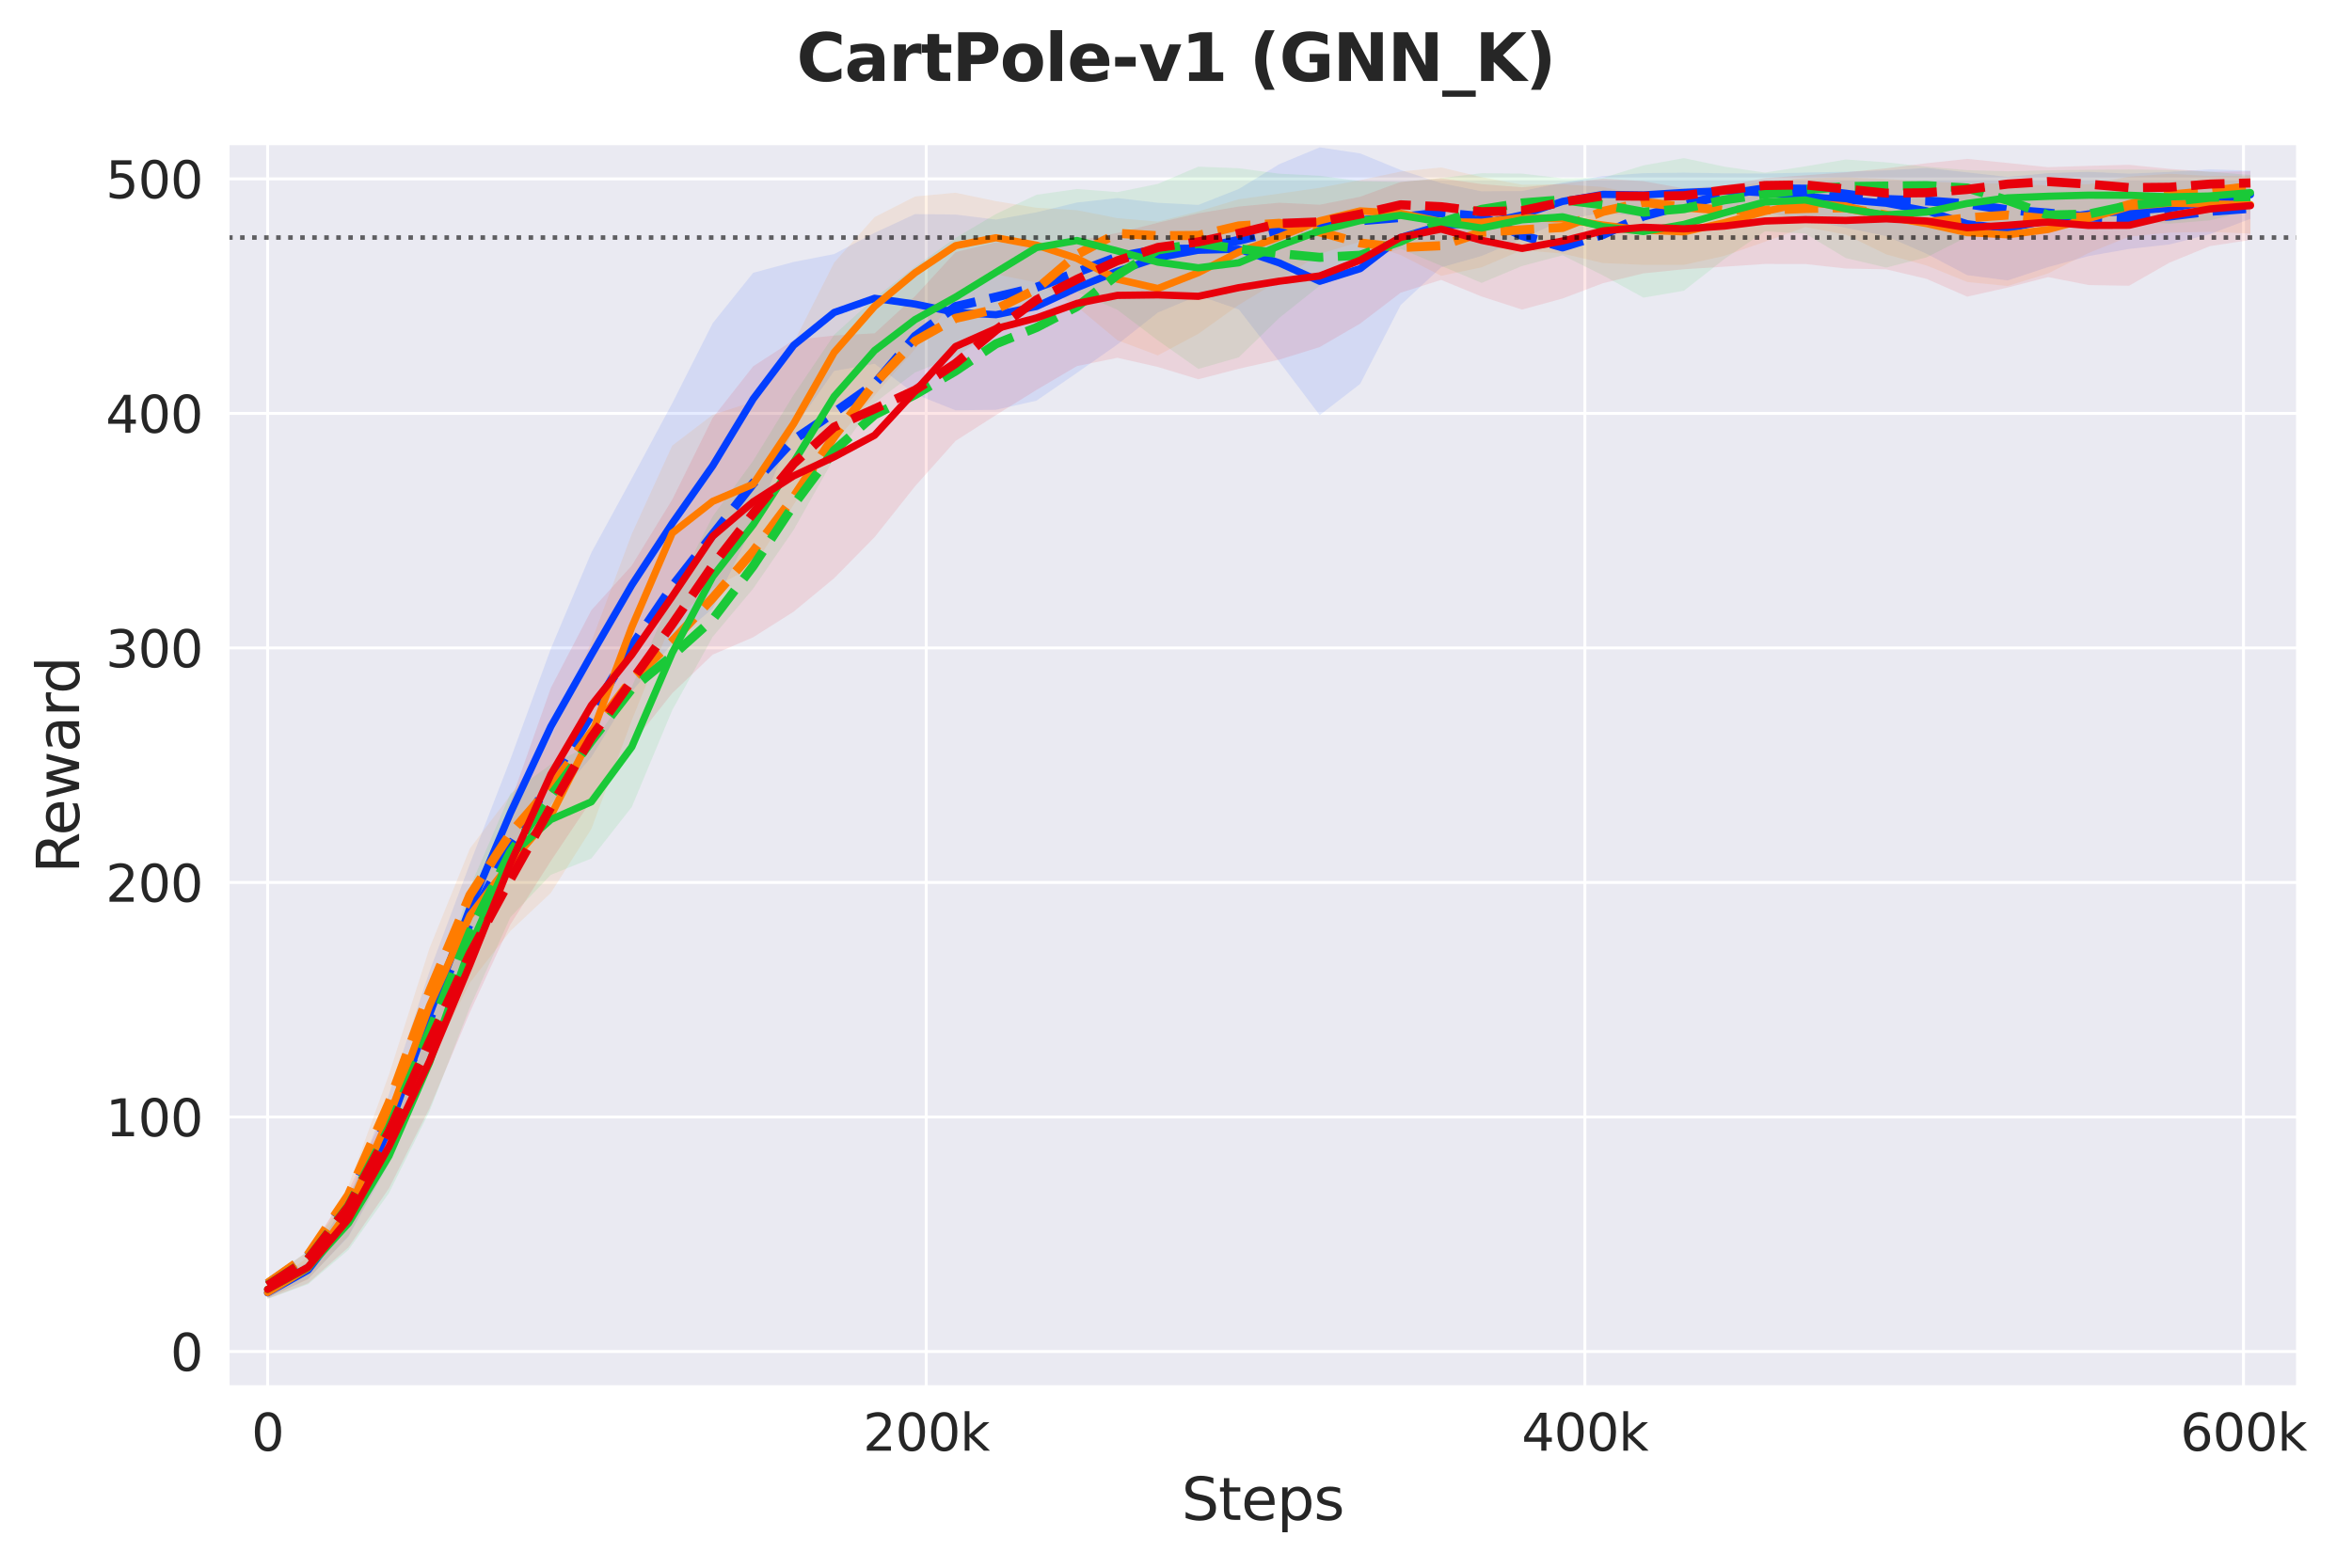<?xml version="1.0" encoding="utf-8" standalone="no"?>
<!DOCTYPE svg PUBLIC "-//W3C//DTD SVG 1.1//EN"
  "http://www.w3.org/Graphics/SVG/1.1/DTD/svg11.dtd">
<svg xmlns:xlink="http://www.w3.org/1999/xlink" width="648pt" height="432pt" viewBox="0 0 648 432" xmlns="http://www.w3.org/2000/svg" version="1.1">
 <defs>
  <style type="text/css">*{stroke-linejoin: round; stroke-linecap: butt}</style>
 </defs>
 <g id="figure_1">
  <g id="patch_1">
   <path d="M 0 432 
L 648 432 
L 648 0 
L 0 0 
z
" style="fill: #ffffff"/>
  </g>
  <g id="axes_1">
   <g id="patch_2">
    <path d="M 62.84 382.12 
L 632.981 382.12 
L 632.981 39.6 
L 62.84 39.6 
z
" style="fill: #eaeaf2"/>
   </g>
   <g id="matplotlib.axis_1">
    <g id="xtick_1">
     <g id="line2d_1">
      <path d="M 73.727 382.12 
L 73.727 39.6 
" clip-path="url(#pa094917f12)" style="fill: none; stroke: #ffffff; stroke-width: 0.8; stroke-linecap: round"/>
     </g>
     <g id="text_1">
      <!-- 0 -->
      <g style="fill: #262626" transform="translate(69.274 399.758) scale(0.14 -0.14)">
       <defs>
        <path id="DejaVuSans-30" d="M 2034 4250 
Q 1547 4250 1301 3770 
Q 1056 3291 1056 2328 
Q 1056 1369 1301 889 
Q 1547 409 2034 409 
Q 2525 409 2770 889 
Q 3016 1369 3016 2328 
Q 3016 3291 2770 3770 
Q 2525 4250 2034 4250 
z
M 2034 4750 
Q 2819 4750 3233 4129 
Q 3647 3509 3647 2328 
Q 3647 1150 3233 529 
Q 2819 -91 2034 -91 
Q 1250 -91 836 529 
Q 422 1150 422 2328 
Q 422 3509 836 4129 
Q 1250 4750 2034 4750 
z
" transform="scale(0.016)"/>
       </defs>
       <use xlink:href="#DejaVuSans-30"/>
      </g>
     </g>
    </g>
    <g id="xtick_2">
     <g id="line2d_2">
      <path d="M 255.186 382.12 
L 255.186 39.6 
" clip-path="url(#pa094917f12)" style="fill: none; stroke: #ffffff; stroke-width: 0.8; stroke-linecap: round"/>
     </g>
     <g id="text_2">
      <!-- 200k -->
      <g style="fill: #262626" transform="translate(237.771 399.758) scale(0.14 -0.14)">
       <defs>
        <path id="DejaVuSans-32" d="M 1228 531 
L 3431 531 
L 3431 0 
L 469 0 
L 469 531 
Q 828 903 1448 1529 
Q 2069 2156 2228 2338 
Q 2531 2678 2651 2914 
Q 2772 3150 2772 3378 
Q 2772 3750 2511 3984 
Q 2250 4219 1831 4219 
Q 1534 4219 1204 4116 
Q 875 4013 500 3803 
L 500 4441 
Q 881 4594 1212 4672 
Q 1544 4750 1819 4750 
Q 2544 4750 2975 4387 
Q 3406 4025 3406 3419 
Q 3406 3131 3298 2873 
Q 3191 2616 2906 2266 
Q 2828 2175 2409 1742 
Q 1991 1309 1228 531 
z
" transform="scale(0.016)"/>
        <path id="DejaVuSans-6b" d="M 581 4863 
L 1159 4863 
L 1159 1991 
L 2875 3500 
L 3609 3500 
L 1753 1863 
L 3688 0 
L 2938 0 
L 1159 1709 
L 1159 0 
L 581 0 
L 581 4863 
z
" transform="scale(0.016)"/>
       </defs>
       <use xlink:href="#DejaVuSans-32"/>
       <use xlink:href="#DejaVuSans-30" transform="translate(63.623 0)"/>
       <use xlink:href="#DejaVuSans-30" transform="translate(127.246 0)"/>
       <use xlink:href="#DejaVuSans-6b" transform="translate(190.869 0)"/>
      </g>
     </g>
    </g>
    <g id="xtick_3">
     <g id="line2d_3">
      <path d="M 436.644 382.12 
L 436.644 39.6 
" clip-path="url(#pa094917f12)" style="fill: none; stroke: #ffffff; stroke-width: 0.8; stroke-linecap: round"/>
     </g>
     <g id="text_3">
      <!-- 400k -->
      <g style="fill: #262626" transform="translate(419.229 399.758) scale(0.14 -0.14)">
       <defs>
        <path id="DejaVuSans-34" d="M 2419 4116 
L 825 1625 
L 2419 1625 
L 2419 4116 
z
M 2253 4666 
L 3047 4666 
L 3047 1625 
L 3713 1625 
L 3713 1100 
L 3047 1100 
L 3047 0 
L 2419 0 
L 2419 1100 
L 313 1100 
L 313 1709 
L 2253 4666 
z
" transform="scale(0.016)"/>
       </defs>
       <use xlink:href="#DejaVuSans-34"/>
       <use xlink:href="#DejaVuSans-30" transform="translate(63.623 0)"/>
       <use xlink:href="#DejaVuSans-30" transform="translate(127.246 0)"/>
       <use xlink:href="#DejaVuSans-6b" transform="translate(190.869 0)"/>
      </g>
     </g>
    </g>
    <g id="xtick_4">
     <g id="line2d_4">
      <path d="M 618.102 382.12 
L 618.102 39.6 
" clip-path="url(#pa094917f12)" style="fill: none; stroke: #ffffff; stroke-width: 0.8; stroke-linecap: round"/>
     </g>
     <g id="text_4">
      <!-- 600k -->
      <g style="fill: #262626" transform="translate(600.687 399.758) scale(0.14 -0.14)">
       <defs>
        <path id="DejaVuSans-36" d="M 2113 2584 
Q 1688 2584 1439 2293 
Q 1191 2003 1191 1497 
Q 1191 994 1439 701 
Q 1688 409 2113 409 
Q 2538 409 2786 701 
Q 3034 994 3034 1497 
Q 3034 2003 2786 2293 
Q 2538 2584 2113 2584 
z
M 3366 4563 
L 3366 3988 
Q 3128 4100 2886 4159 
Q 2644 4219 2406 4219 
Q 1781 4219 1451 3797 
Q 1122 3375 1075 2522 
Q 1259 2794 1537 2939 
Q 1816 3084 2150 3084 
Q 2853 3084 3261 2657 
Q 3669 2231 3669 1497 
Q 3669 778 3244 343 
Q 2819 -91 2113 -91 
Q 1303 -91 875 529 
Q 447 1150 447 2328 
Q 447 3434 972 4092 
Q 1497 4750 2381 4750 
Q 2619 4750 2861 4703 
Q 3103 4656 3366 4563 
z
" transform="scale(0.016)"/>
       </defs>
       <use xlink:href="#DejaVuSans-36"/>
       <use xlink:href="#DejaVuSans-30" transform="translate(63.623 0)"/>
       <use xlink:href="#DejaVuSans-30" transform="translate(127.246 0)"/>
       <use xlink:href="#DejaVuSans-6b" transform="translate(190.869 0)"/>
      </g>
     </g>
    </g>
    <g id="text_5">
     <!-- Steps -->
     <g style="fill: #262626" transform="translate(325.527 418.827) scale(0.16 -0.16)">
      <defs>
       <path id="DejaVuSans-53" d="M 3425 4513 
L 3425 3897 
Q 3066 4069 2747 4153 
Q 2428 4238 2131 4238 
Q 1616 4238 1336 4038 
Q 1056 3838 1056 3469 
Q 1056 3159 1242 3001 
Q 1428 2844 1947 2747 
L 2328 2669 
Q 3034 2534 3370 2195 
Q 3706 1856 3706 1288 
Q 3706 609 3251 259 
Q 2797 -91 1919 -91 
Q 1588 -91 1214 -16 
Q 841 59 441 206 
L 441 856 
Q 825 641 1194 531 
Q 1563 422 1919 422 
Q 2459 422 2753 634 
Q 3047 847 3047 1241 
Q 3047 1584 2836 1778 
Q 2625 1972 2144 2069 
L 1759 2144 
Q 1053 2284 737 2584 
Q 422 2884 422 3419 
Q 422 4038 858 4394 
Q 1294 4750 2059 4750 
Q 2388 4750 2728 4690 
Q 3069 4631 3425 4513 
z
" transform="scale(0.016)"/>
       <path id="DejaVuSans-74" d="M 1172 4494 
L 1172 3500 
L 2356 3500 
L 2356 3053 
L 1172 3053 
L 1172 1153 
Q 1172 725 1289 603 
Q 1406 481 1766 481 
L 2356 481 
L 2356 0 
L 1766 0 
Q 1100 0 847 248 
Q 594 497 594 1153 
L 594 3053 
L 172 3053 
L 172 3500 
L 594 3500 
L 594 4494 
L 1172 4494 
z
" transform="scale(0.016)"/>
       <path id="DejaVuSans-65" d="M 3597 1894 
L 3597 1613 
L 953 1613 
Q 991 1019 1311 708 
Q 1631 397 2203 397 
Q 2534 397 2845 478 
Q 3156 559 3463 722 
L 3463 178 
Q 3153 47 2828 -22 
Q 2503 -91 2169 -91 
Q 1331 -91 842 396 
Q 353 884 353 1716 
Q 353 2575 817 3079 
Q 1281 3584 2069 3584 
Q 2775 3584 3186 3129 
Q 3597 2675 3597 1894 
z
M 3022 2063 
Q 3016 2534 2758 2815 
Q 2500 3097 2075 3097 
Q 1594 3097 1305 2825 
Q 1016 2553 972 2059 
L 3022 2063 
z
" transform="scale(0.016)"/>
       <path id="DejaVuSans-70" d="M 1159 525 
L 1159 -1331 
L 581 -1331 
L 581 3500 
L 1159 3500 
L 1159 2969 
Q 1341 3281 1617 3432 
Q 1894 3584 2278 3584 
Q 2916 3584 3314 3078 
Q 3713 2572 3713 1747 
Q 3713 922 3314 415 
Q 2916 -91 2278 -91 
Q 1894 -91 1617 61 
Q 1341 213 1159 525 
z
M 3116 1747 
Q 3116 2381 2855 2742 
Q 2594 3103 2138 3103 
Q 1681 3103 1420 2742 
Q 1159 2381 1159 1747 
Q 1159 1113 1420 752 
Q 1681 391 2138 391 
Q 2594 391 2855 752 
Q 3116 1113 3116 1747 
z
" transform="scale(0.016)"/>
       <path id="DejaVuSans-73" d="M 2834 3397 
L 2834 2853 
Q 2591 2978 2328 3040 
Q 2066 3103 1784 3103 
Q 1356 3103 1142 2972 
Q 928 2841 928 2578 
Q 928 2378 1081 2264 
Q 1234 2150 1697 2047 
L 1894 2003 
Q 2506 1872 2764 1633 
Q 3022 1394 3022 966 
Q 3022 478 2636 193 
Q 2250 -91 1575 -91 
Q 1294 -91 989 -36 
Q 684 19 347 128 
L 347 722 
Q 666 556 975 473 
Q 1284 391 1588 391 
Q 1994 391 2212 530 
Q 2431 669 2431 922 
Q 2431 1156 2273 1281 
Q 2116 1406 1581 1522 
L 1381 1569 
Q 847 1681 609 1914 
Q 372 2147 372 2553 
Q 372 3047 722 3315 
Q 1072 3584 1716 3584 
Q 2034 3584 2315 3537 
Q 2597 3491 2834 3397 
z
" transform="scale(0.016)"/>
      </defs>
      <use xlink:href="#DejaVuSans-53"/>
      <use xlink:href="#DejaVuSans-74" transform="translate(63.477 0)"/>
      <use xlink:href="#DejaVuSans-65" transform="translate(102.686 0)"/>
      <use xlink:href="#DejaVuSans-70" transform="translate(164.209 0)"/>
      <use xlink:href="#DejaVuSans-73" transform="translate(227.686 0)"/>
     </g>
    </g>
   </g>
   <g id="matplotlib.axis_2">
    <g id="ytick_1">
     <g id="line2d_5">
      <path d="M 62.84 372.426 
L 632.981 372.426 
" clip-path="url(#pa094917f12)" style="fill: none; stroke: #ffffff; stroke-width: 0.8; stroke-linecap: round"/>
     </g>
     <g id="text_6">
      <!-- 0 -->
      <g style="fill: #262626" transform="translate(46.932 377.745) scale(0.14 -0.14)">
       <use xlink:href="#DejaVuSans-30"/>
      </g>
     </g>
    </g>
    <g id="ytick_2">
     <g id="line2d_6">
      <path d="M 62.84 307.8 
L 632.981 307.8 
" clip-path="url(#pa094917f12)" style="fill: none; stroke: #ffffff; stroke-width: 0.8; stroke-linecap: round"/>
     </g>
     <g id="text_7">
      <!-- 100 -->
      <g style="fill: #262626" transform="translate(29.117 313.119) scale(0.14 -0.14)">
       <defs>
        <path id="DejaVuSans-31" d="M 794 531 
L 1825 531 
L 1825 4091 
L 703 3866 
L 703 4441 
L 1819 4666 
L 2450 4666 
L 2450 531 
L 3481 531 
L 3481 0 
L 794 0 
L 794 531 
z
" transform="scale(0.016)"/>
       </defs>
       <use xlink:href="#DejaVuSans-31"/>
       <use xlink:href="#DejaVuSans-30" transform="translate(63.623 0)"/>
       <use xlink:href="#DejaVuSans-30" transform="translate(127.246 0)"/>
      </g>
     </g>
    </g>
    <g id="ytick_3">
     <g id="line2d_7">
      <path d="M 62.84 243.173 
L 632.981 243.173 
" clip-path="url(#pa094917f12)" style="fill: none; stroke: #ffffff; stroke-width: 0.8; stroke-linecap: round"/>
     </g>
     <g id="text_8">
      <!-- 200 -->
      <g style="fill: #262626" transform="translate(29.117 248.492) scale(0.14 -0.14)">
       <use xlink:href="#DejaVuSans-32"/>
       <use xlink:href="#DejaVuSans-30" transform="translate(63.623 0)"/>
       <use xlink:href="#DejaVuSans-30" transform="translate(127.246 0)"/>
      </g>
     </g>
    </g>
    <g id="ytick_4">
     <g id="line2d_8">
      <path d="M 62.84 178.547 
L 632.981 178.547 
" clip-path="url(#pa094917f12)" style="fill: none; stroke: #ffffff; stroke-width: 0.8; stroke-linecap: round"/>
     </g>
     <g id="text_9">
      <!-- 300 -->
      <g style="fill: #262626" transform="translate(29.117 183.866) scale(0.14 -0.14)">
       <defs>
        <path id="DejaVuSans-33" d="M 2597 2516 
Q 3050 2419 3304 2112 
Q 3559 1806 3559 1356 
Q 3559 666 3084 287 
Q 2609 -91 1734 -91 
Q 1441 -91 1130 -33 
Q 819 25 488 141 
L 488 750 
Q 750 597 1062 519 
Q 1375 441 1716 441 
Q 2309 441 2620 675 
Q 2931 909 2931 1356 
Q 2931 1769 2642 2001 
Q 2353 2234 1838 2234 
L 1294 2234 
L 1294 2753 
L 1863 2753 
Q 2328 2753 2575 2939 
Q 2822 3125 2822 3475 
Q 2822 3834 2567 4026 
Q 2313 4219 1838 4219 
Q 1578 4219 1281 4162 
Q 984 4106 628 3988 
L 628 4550 
Q 988 4650 1302 4700 
Q 1616 4750 1894 4750 
Q 2613 4750 3031 4423 
Q 3450 4097 3450 3541 
Q 3450 3153 3228 2886 
Q 3006 2619 2597 2516 
z
" transform="scale(0.016)"/>
       </defs>
       <use xlink:href="#DejaVuSans-33"/>
       <use xlink:href="#DejaVuSans-30" transform="translate(63.623 0)"/>
       <use xlink:href="#DejaVuSans-30" transform="translate(127.246 0)"/>
      </g>
     </g>
    </g>
    <g id="ytick_5">
     <g id="line2d_9">
      <path d="M 62.84 113.92 
L 632.981 113.92 
" clip-path="url(#pa094917f12)" style="fill: none; stroke: #ffffff; stroke-width: 0.8; stroke-linecap: round"/>
     </g>
     <g id="text_10">
      <!-- 400 -->
      <g style="fill: #262626" transform="translate(29.117 119.239) scale(0.14 -0.14)">
       <use xlink:href="#DejaVuSans-34"/>
       <use xlink:href="#DejaVuSans-30" transform="translate(63.623 0)"/>
       <use xlink:href="#DejaVuSans-30" transform="translate(127.246 0)"/>
      </g>
     </g>
    </g>
    <g id="ytick_6">
     <g id="line2d_10">
      <path d="M 62.84 49.294 
L 632.981 49.294 
" clip-path="url(#pa094917f12)" style="fill: none; stroke: #ffffff; stroke-width: 0.8; stroke-linecap: round"/>
     </g>
     <g id="text_11">
      <!-- 500 -->
      <g style="fill: #262626" transform="translate(29.117 54.613) scale(0.14 -0.14)">
       <defs>
        <path id="DejaVuSans-35" d="M 691 4666 
L 3169 4666 
L 3169 4134 
L 1269 4134 
L 1269 2991 
Q 1406 3038 1543 3061 
Q 1681 3084 1819 3084 
Q 2600 3084 3056 2656 
Q 3513 2228 3513 1497 
Q 3513 744 3044 326 
Q 2575 -91 1722 -91 
Q 1428 -91 1123 -41 
Q 819 9 494 109 
L 494 744 
Q 775 591 1075 516 
Q 1375 441 1709 441 
Q 2250 441 2565 725 
Q 2881 1009 2881 1497 
Q 2881 1984 2565 2268 
Q 2250 2553 1709 2553 
Q 1456 2553 1204 2497 
Q 953 2441 691 2322 
L 691 4666 
z
" transform="scale(0.016)"/>
       </defs>
       <use xlink:href="#DejaVuSans-35"/>
       <use xlink:href="#DejaVuSans-30" transform="translate(63.623 0)"/>
       <use xlink:href="#DejaVuSans-30" transform="translate(127.246 0)"/>
      </g>
     </g>
    </g>
    <g id="text_12">
     <!-- Reward -->
     <g style="fill: #262626" transform="translate(21.79 240.654) rotate(-90) scale(0.16 -0.16)">
      <defs>
       <path id="DejaVuSans-52" d="M 2841 2188 
Q 3044 2119 3236 1894 
Q 3428 1669 3622 1275 
L 4263 0 
L 3584 0 
L 2988 1197 
Q 2756 1666 2539 1819 
Q 2322 1972 1947 1972 
L 1259 1972 
L 1259 0 
L 628 0 
L 628 4666 
L 2053 4666 
Q 2853 4666 3247 4331 
Q 3641 3997 3641 3322 
Q 3641 2881 3436 2590 
Q 3231 2300 2841 2188 
z
M 1259 4147 
L 1259 2491 
L 2053 2491 
Q 2509 2491 2742 2702 
Q 2975 2913 2975 3322 
Q 2975 3731 2742 3939 
Q 2509 4147 2053 4147 
L 1259 4147 
z
" transform="scale(0.016)"/>
       <path id="DejaVuSans-77" d="M 269 3500 
L 844 3500 
L 1563 769 
L 2278 3500 
L 2956 3500 
L 3675 769 
L 4391 3500 
L 4966 3500 
L 4050 0 
L 3372 0 
L 2619 2869 
L 1863 0 
L 1184 0 
L 269 3500 
z
" transform="scale(0.016)"/>
       <path id="DejaVuSans-61" d="M 2194 1759 
Q 1497 1759 1228 1600 
Q 959 1441 959 1056 
Q 959 750 1161 570 
Q 1363 391 1709 391 
Q 2188 391 2477 730 
Q 2766 1069 2766 1631 
L 2766 1759 
L 2194 1759 
z
M 3341 1997 
L 3341 0 
L 2766 0 
L 2766 531 
Q 2569 213 2275 61 
Q 1981 -91 1556 -91 
Q 1019 -91 701 211 
Q 384 513 384 1019 
Q 384 1609 779 1909 
Q 1175 2209 1959 2209 
L 2766 2209 
L 2766 2266 
Q 2766 2663 2505 2880 
Q 2244 3097 1772 3097 
Q 1472 3097 1187 3025 
Q 903 2953 641 2809 
L 641 3341 
Q 956 3463 1253 3523 
Q 1550 3584 1831 3584 
Q 2591 3584 2966 3190 
Q 3341 2797 3341 1997 
z
" transform="scale(0.016)"/>
       <path id="DejaVuSans-72" d="M 2631 2963 
Q 2534 3019 2420 3045 
Q 2306 3072 2169 3072 
Q 1681 3072 1420 2755 
Q 1159 2438 1159 1844 
L 1159 0 
L 581 0 
L 581 3500 
L 1159 3500 
L 1159 2956 
Q 1341 3275 1631 3429 
Q 1922 3584 2338 3584 
Q 2397 3584 2469 3576 
Q 2541 3569 2628 3553 
L 2631 2963 
z
" transform="scale(0.016)"/>
       <path id="DejaVuSans-64" d="M 2906 2969 
L 2906 4863 
L 3481 4863 
L 3481 0 
L 2906 0 
L 2906 525 
Q 2725 213 2448 61 
Q 2172 -91 1784 -91 
Q 1150 -91 751 415 
Q 353 922 353 1747 
Q 353 2572 751 3078 
Q 1150 3584 1784 3584 
Q 2172 3584 2448 3432 
Q 2725 3281 2906 2969 
z
M 947 1747 
Q 947 1113 1208 752 
Q 1469 391 1925 391 
Q 2381 391 2643 752 
Q 2906 1113 2906 1747 
Q 2906 2381 2643 2742 
Q 2381 3103 1925 3103 
Q 1469 3103 1208 2742 
Q 947 2381 947 1747 
z
" transform="scale(0.016)"/>
      </defs>
      <use xlink:href="#DejaVuSans-52"/>
      <use xlink:href="#DejaVuSans-65" transform="translate(64.982 0)"/>
      <use xlink:href="#DejaVuSans-77" transform="translate(126.506 0)"/>
      <use xlink:href="#DejaVuSans-61" transform="translate(208.293 0)"/>
      <use xlink:href="#DejaVuSans-72" transform="translate(269.572 0)"/>
      <use xlink:href="#DejaVuSans-64" transform="translate(308.936 0)"/>
     </g>
    </g>
   </g>
   <g id="FillBetweenPolyCollection_1">
    <path d="M 73.727 354.932 
L 73.727 357.607 
L 84.876 352.402 
L 96.025 340.772 
L 107.174 320.572 
L 118.323 291.475 
L 129.471 262.524 
L 140.62 238.831 
L 151.769 221.67 
L 162.918 208.632 
L 174.067 190.556 
L 185.215 177.307 
L 196.364 167.633 
L 207.513 144.683 
L 218.662 118.115 
L 229.811 102.207 
L 240.959 100.24 
L 252.108 108.603 
L 263.257 113.072 
L 274.406 112.919 
L 285.554 110.405 
L 296.703 102.747 
L 307.852 94.92 
L 319.001 86.12 
L 330.15 81.448 
L 341.298 85.266 
L 352.447 99.654 
L 363.596 114.4 
L 374.745 105.782 
L 385.894 84.068 
L 397.042 73.669 
L 408.191 70.535 
L 419.34 65.809 
L 430.489 60.679 
L 441.637 58.602 
L 452.786 59.721 
L 463.935 58.48 
L 475.084 57.314 
L 486.233 58.505 
L 497.381 60.655 
L 508.53 62.773 
L 519.679 65.061 
L 530.828 69.938 
L 541.977 75.817 
L 553.125 77.274 
L 564.274 73.599 
L 575.423 70.569 
L 586.572 68.596 
L 597.72 67.356 
L 608.869 64.506 
L 620.018 60.294 
L 620.018 47.001 
L 620.018 47.001 
L 608.869 46.663 
L 597.72 47.361 
L 586.572 47.846 
L 575.423 47.353 
L 564.274 47.701 
L 553.125 48.751 
L 541.977 47.497 
L 530.828 46.274 
L 519.679 46.935 
L 508.53 47.329 
L 497.381 47.559 
L 486.233 47.816 
L 475.084 47.754 
L 463.935 47.573 
L 452.786 47.713 
L 441.637 48.52 
L 430.489 50.327 
L 419.34 52.646 
L 408.191 52.735 
L 397.042 50.459 
L 385.894 46.835 
L 374.745 42.277 
L 363.596 40.611 
L 352.447 45.234 
L 341.298 52.073 
L 330.15 56.461 
L 319.001 55.884 
L 307.852 54.575 
L 296.703 55.805 
L 285.554 58.51 
L 274.406 60.512 
L 263.257 59.125 
L 252.108 58.989 
L 240.959 64.16 
L 229.811 70.012 
L 218.662 72.182 
L 207.513 75.164 
L 196.364 89.043 
L 185.215 111.105 
L 174.067 131.852 
L 162.918 152.291 
L 151.769 178.736 
L 140.62 209.224 
L 129.471 237.983 
L 118.323 267.683 
L 107.174 301.5 
L 96.025 330.312 
L 84.876 347.616 
L 73.727 354.932 
z
" clip-path="url(#pa094917f12)" style="fill: #023eff; fill-opacity: 0.1"/>
   </g>
   <g id="FillBetweenPolyCollection_2">
    <path d="M 73.727 354.704 
L 73.727 357.669 
L 84.876 352.552 
L 96.025 340.51 
L 107.174 319.729 
L 118.323 293.088 
L 129.471 270.786 
L 140.62 256.551 
L 151.769 246.048 
L 162.918 228.442 
L 174.067 198.493 
L 185.215 170.996 
L 196.364 162.025 
L 207.513 156.135 
L 218.662 139.066 
L 229.811 121.904 
L 240.959 108.994 
L 252.108 96.166 
L 263.257 82.279 
L 274.406 75.598 
L 285.554 77.849 
L 296.703 84.467 
L 307.852 93.755 
L 319.001 97.943 
L 330.15 91.998 
L 341.298 84.011 
L 352.447 77.271 
L 363.596 69.938 
L 374.745 66.599 
L 385.894 70.265 
L 397.042 76 
L 408.191 73.679 
L 419.34 68.923 
L 430.489 69.896 
L 441.637 72.495 
L 452.786 72.994 
L 463.935 72.992 
L 475.084 70.51 
L 486.233 66.626 
L 497.381 62.587 
L 508.53 64.642 
L 519.679 70.111 
L 530.828 73.175 
L 541.977 77.7 
L 553.125 78.817 
L 564.274 75.35 
L 575.423 69.719 
L 586.572 65.211 
L 597.72 64.088 
L 608.869 63.906 
L 620.018 64.345 
L 620.018 48.416 
L 620.018 48.416 
L 608.869 48.505 
L 597.72 47.888 
L 586.572 48.694 
L 575.423 50.764 
L 564.274 51.126 
L 553.125 50.592 
L 541.977 50.496 
L 530.828 50.06 
L 519.679 49.328 
L 508.53 48.856 
L 497.381 49.127 
L 486.233 49.929 
L 475.084 52.231 
L 463.935 54.794 
L 452.786 53.845 
L 441.637 51.533 
L 430.489 50.792 
L 419.34 50.903 
L 408.191 48.804 
L 397.042 46.144 
L 385.894 47.275 
L 374.745 49.634 
L 363.596 51.747 
L 352.447 53.353 
L 341.298 54.907 
L 330.15 58.253 
L 319.001 61.068 
L 307.852 60.121 
L 296.703 57.922 
L 285.554 57.255 
L 274.406 55.432 
L 263.257 53.111 
L 252.108 54.151 
L 240.959 59.828 
L 229.811 72.359 
L 218.662 94.442 
L 207.513 110.709 
L 196.364 114.29 
L 185.215 122.786 
L 174.067 147.113 
L 162.918 176.874 
L 151.769 203.483 
L 140.62 219.107 
L 129.471 233.801 
L 118.323 261.299 
L 107.174 296.071 
L 96.025 326.664 
L 84.876 346.327 
L 73.727 354.704 
z
" clip-path="url(#pa094917f12)" style="fill: #ff7c00; fill-opacity: 0.1"/>
   </g>
   <g id="FillBetweenPolyCollection_3">
    <path d="M 73.727 352.655 
L 73.727 357.941 
L 84.876 353.895 
L 96.025 344.423 
L 107.174 328.759 
L 118.323 306.26 
L 129.471 277.542 
L 140.62 252.749 
L 151.769 241.06 
L 162.918 236.581 
L 174.067 222.372 
L 185.215 195.693 
L 196.364 175.474 
L 207.513 162.205 
L 218.662 146.019 
L 229.811 126.241 
L 240.959 111.021 
L 252.108 102.635 
L 263.257 98.204 
L 274.406 91.101 
L 285.554 82.776 
L 296.703 80.455 
L 307.852 85.367 
L 319.001 93.807 
L 330.15 101.669 
L 341.298 98.479 
L 352.447 87.621 
L 363.596 78.738 
L 374.745 71.668 
L 385.894 68.535 
L 397.042 73.238 
L 408.191 77.966 
L 419.34 73.302 
L 430.489 70.345 
L 441.637 75.888 
L 452.786 82.019 
L 463.935 80.115 
L 475.084 71.383 
L 486.233 63.746 
L 497.381 64.387 
L 508.53 71.111 
L 519.679 73.736 
L 530.828 70.9 
L 541.977 65.242 
L 553.125 61.86 
L 564.274 61.242 
L 575.423 60.776 
L 586.572 60.924 
L 597.72 61.631 
L 608.869 60.72 
L 620.018 57.96 
L 620.018 48.213 
L 620.018 48.213 
L 608.869 47.303 
L 597.72 46.848 
L 586.572 46.697 
L 575.423 46.789 
L 564.274 46.935 
L 553.125 47.195 
L 541.977 46.882 
L 530.828 45.937 
L 519.679 44.732 
L 508.53 43.948 
L 497.381 45.836 
L 486.233 47.557 
L 475.084 45.915 
L 463.935 43.574 
L 452.786 45.573 
L 441.637 49.007 
L 430.489 49.141 
L 419.34 47.841 
L 408.191 47.722 
L 397.042 49.064 
L 385.894 50.148 
L 374.745 49.917 
L 363.596 48.441 
L 352.447 47.861 
L 341.298 46.36 
L 330.15 45.922 
L 319.001 50.665 
L 307.852 52.941 
L 296.703 52.082 
L 285.554 53.666 
L 274.406 58.967 
L 263.257 65.553 
L 252.108 73.502 
L 240.959 82.153 
L 229.811 92.276 
L 218.662 108.793 
L 207.513 126.955 
L 196.364 142.291 
L 185.215 164.107 
L 174.067 189.278 
L 162.918 205.316 
L 151.769 210.601 
L 140.62 218.754 
L 129.471 244.531 
L 118.323 279.445 
L 107.174 308.292 
L 96.025 329.662 
L 84.876 344.723 
L 73.727 352.655 
z
" clip-path="url(#pa094917f12)" style="fill: #1ac938; fill-opacity: 0.1"/>
   </g>
   <g id="FillBetweenPolyCollection_4">
    <path d="M 73.727 352.737 
L 73.727 357.883 
L 84.876 353.621 
L 96.025 343.702 
L 107.174 327.448 
L 118.323 305.441 
L 129.471 278.939 
L 140.62 254.745 
L 151.769 237.254 
L 162.918 220.598 
L 174.067 205.001 
L 185.215 191.031 
L 196.364 180.389 
L 207.513 175.608 
L 218.662 168.556 
L 229.811 159.348 
L 240.959 148.021 
L 252.108 133.999 
L 263.257 121.505 
L 274.406 114.372 
L 285.554 107.459 
L 296.703 100.879 
L 307.852 98.596 
L 319.001 101.119 
L 330.15 104.52 
L 341.298 101.615 
L 352.447 99.101 
L 363.596 95.643 
L 374.745 89.165 
L 385.894 80.662 
L 397.042 77.127 
L 408.191 81.709 
L 419.34 85.308 
L 430.489 82.265 
L 441.637 78.041 
L 452.786 75.326 
L 463.935 74.2 
L 475.084 73.49 
L 486.233 72.735 
L 497.381 72.757 
L 508.53 74.003 
L 519.679 74.222 
L 530.828 76.86 
L 541.977 81.745 
L 553.125 79.245 
L 564.274 76.357 
L 575.423 78.55 
L 586.572 78.745 
L 597.72 72.377 
L 608.869 67.818 
L 620.018 66.126 
L 620.018 47.196 
L 620.018 47.196 
L 608.869 47.341 
L 597.72 46.524 
L 586.572 45.411 
L 575.423 45.703 
L 564.274 46.065 
L 553.125 44.902 
L 541.977 43.786 
L 530.828 44.968 
L 519.679 46.385 
L 508.53 47.482 
L 497.381 48.303 
L 486.233 49.08 
L 475.084 51.112 
L 463.935 51.92 
L 452.786 49.923 
L 441.637 49.218 
L 430.489 50.582 
L 419.34 51.607 
L 408.191 50.738 
L 397.042 49.129 
L 385.894 50.147 
L 374.745 54.206 
L 363.596 56.42 
L 352.447 55.862 
L 341.298 56.916 
L 330.15 58.781 
L 319.001 61.381 
L 307.852 64.191 
L 296.703 66.326 
L 285.554 67.78 
L 274.406 66.751 
L 263.257 69.482 
L 252.108 81.626 
L 240.959 91.857 
L 229.811 92.458 
L 218.662 93.704 
L 207.513 100.932 
L 196.364 115.127 
L 185.215 137.663 
L 174.067 155.838 
L 162.918 168.156 
L 151.769 189.545 
L 140.62 221.149 
L 129.471 252.63 
L 118.323 279.497 
L 107.174 304.432 
L 96.025 328.042 
L 84.876 344.727 
L 73.727 352.737 
z
" clip-path="url(#pa094917f12)" style="fill: #e8000b; fill-opacity: 0.1"/>
   </g>
   <g id="line2d_11">
    <path d="M 73.727 356.27 
L 84.876 350.009 
L 96.025 335.542 
L 107.174 311.036 
L 118.323 279.579 
L 129.471 250.253 
L 140.62 224.027 
L 151.769 200.203 
L 162.918 180.461 
L 174.067 161.204 
L 185.215 144.206 
L 196.364 128.338 
L 207.513 109.923 
L 218.662 95.149 
L 229.811 86.109 
L 240.959 82.2 
L 252.108 83.796 
L 263.257 86.099 
L 274.406 86.715 
L 285.554 84.458 
L 296.703 79.276 
L 307.852 74.747 
L 319.001 71.002 
L 330.15 68.954 
L 341.298 68.67 
L 352.447 72.444 
L 363.596 77.505 
L 374.745 74.029 
L 385.894 65.452 
L 397.042 62.064 
L 408.191 61.635 
L 419.34 59.228 
L 430.489 55.503 
L 441.637 53.561 
L 452.786 53.717 
L 463.935 53.026 
L 475.084 52.534 
L 486.233 53.16 
L 497.381 54.107 
L 508.53 55.051 
L 519.679 55.998 
L 530.828 58.106 
L 541.977 61.657 
L 553.125 63.013 
L 564.274 60.65 
L 575.423 58.961 
L 586.572 58.221 
L 597.72 57.358 
L 608.869 55.584 
L 620.018 53.647 
" clip-path="url(#pa094917f12)" style="fill: none; stroke: #023eff; stroke-width: 2; stroke-linecap: round"/>
   </g>
   <g id="line2d_12">
    <path d="M 73.727 353.777 
L 84.876 346.012 
L 96.025 330.316 
L 107.174 307.857 
L 118.323 280.883 
L 129.471 254.14 
L 140.62 232.948 
L 151.769 215.173 
L 162.918 196.753 
L 174.067 178.063 
L 185.215 161.6 
L 196.364 147.336 
L 207.513 133.179 
L 218.662 121.176 
L 229.811 113.682 
L 240.959 105.799 
L 252.108 92.71 
L 263.257 84.477 
L 274.406 81.84 
L 285.554 79.169 
L 296.703 75.036 
L 307.852 70.818 
L 319.001 68.748 
L 330.15 68.62 
L 341.298 66.221 
L 352.447 63.513 
L 363.596 61.934 
L 374.745 60.835 
L 385.894 59.925 
L 397.042 58.636 
L 408.191 59.673 
L 419.34 64.885 
L 430.489 68.052 
L 441.637 64.628 
L 452.786 59.551 
L 463.935 56.542 
L 475.084 53.654 
L 486.233 52.011 
L 497.381 52.128 
L 508.53 53.499 
L 519.679 54.98 
L 530.828 55.364 
L 541.977 56.173 
L 553.125 57.824 
L 564.274 58.712 
L 575.423 59.799 
L 586.572 60.219 
L 597.72 59.55 
L 608.869 58.23 
L 620.018 57.408 
" clip-path="url(#pa094917f12)" style="fill: none; stroke-dasharray: 9.25,4; stroke-dashoffset: 0; stroke: #023eff; stroke-width: 2.5"/>
   </g>
   <g id="line2d_13">
    <path d="M 73.727 356.186 
L 84.876 349.44 
L 96.025 333.587 
L 107.174 307.9 
L 118.323 277.193 
L 129.471 252.293 
L 140.62 237.829 
L 151.769 224.765 
L 162.918 202.658 
L 174.067 172.803 
L 185.215 146.891 
L 196.364 138.157 
L 207.513 133.422 
L 218.662 116.754 
L 229.811 97.132 
L 240.959 84.411 
L 252.108 75.158 
L 263.257 67.695 
L 274.406 65.515 
L 285.554 67.552 
L 296.703 71.195 
L 307.852 76.938 
L 319.001 79.505 
L 330.15 75.126 
L 341.298 69.459 
L 352.447 65.312 
L 363.596 60.842 
L 374.745 58.116 
L 385.894 58.77 
L 397.042 61.072 
L 408.191 61.242 
L 419.34 59.913 
L 430.489 60.344 
L 441.637 62.014 
L 452.786 63.42 
L 463.935 63.893 
L 475.084 61.37 
L 486.233 58.277 
L 497.381 55.857 
L 508.53 56.749 
L 519.679 59.72 
L 530.828 61.618 
L 541.977 64.098 
L 553.125 64.704 
L 564.274 63.238 
L 575.423 60.242 
L 586.572 56.952 
L 597.72 55.988 
L 608.869 56.206 
L 620.018 56.381 
" clip-path="url(#pa094917f12)" style="fill: none; stroke: #ff7c00; stroke-width: 2; stroke-linecap: round"/>
   </g>
   <g id="line2d_14">
    <path d="M 73.727 353.675 
L 84.876 345.817 
L 96.025 329.33 
L 107.174 303.913 
L 118.323 273.261 
L 129.471 246.682 
L 140.62 229.654 
L 151.769 216.792 
L 162.918 201.911 
L 174.067 187.323 
L 185.215 176.761 
L 196.364 164.767 
L 207.513 151.927 
L 218.662 137.058 
L 229.811 120.217 
L 240.959 105.656 
L 252.108 94.003 
L 263.257 87.723 
L 274.406 85.204 
L 285.554 79.681 
L 296.703 70.142 
L 307.852 64.297 
L 319.001 64.962 
L 330.15 64.871 
L 341.298 62.251 
L 352.447 61.536 
L 363.596 63.911 
L 374.745 66.963 
L 385.894 68.209 
L 397.042 67.708 
L 408.191 64.041 
L 419.34 63.325 
L 430.489 62.68 
L 441.637 58.253 
L 452.786 55.754 
L 463.935 57.023 
L 475.084 57.915 
L 486.233 57.893 
L 497.381 57.46 
L 508.53 57.242 
L 519.679 59.272 
L 530.828 61.323 
L 541.977 60.042 
L 553.125 59.264 
L 564.274 60.304 
L 575.423 59.674 
L 586.572 56.39 
L 597.72 53.757 
L 608.869 52.729 
L 620.018 51.38 
" clip-path="url(#pa094917f12)" style="fill: none; stroke-dasharray: 9.25,4; stroke-dashoffset: 0; stroke: #ff7c00; stroke-width: 2.5"/>
   </g>
   <g id="line2d_15">
    <path d="M 73.727 355.298 
L 84.876 349.309 
L 96.025 337.042 
L 107.174 318.525 
L 118.323 292.852 
L 129.471 261.036 
L 140.62 235.752 
L 151.769 225.83 
L 162.918 220.948 
L 174.067 205.825 
L 185.215 179.9 
L 196.364 158.883 
L 207.513 144.58 
L 218.662 127.406 
L 229.811 109.258 
L 240.959 96.587 
L 252.108 88.069 
L 263.257 81.879 
L 274.406 75.034 
L 285.554 68.221 
L 296.703 66.269 
L 307.852 69.154 
L 319.001 72.236 
L 330.15 73.796 
L 341.298 72.419 
L 352.447 67.741 
L 363.596 63.59 
L 374.745 60.792 
L 385.894 59.342 
L 397.042 61.151 
L 408.191 62.844 
L 419.34 60.571 
L 430.489 59.743 
L 441.637 62.448 
L 452.786 63.796 
L 463.935 61.845 
L 475.084 58.649 
L 486.233 55.652 
L 497.381 55.111 
L 508.53 57.53 
L 519.679 59.234 
L 530.828 58.419 
L 541.977 56.062 
L 553.125 54.527 
L 564.274 54.088 
L 575.423 53.782 
L 586.572 53.81 
L 597.72 54.24 
L 608.869 54.011 
L 620.018 53.087 
" clip-path="url(#pa094917f12)" style="fill: none; stroke: #1ac938; stroke-width: 2; stroke-linecap: round"/>
   </g>
   <g id="line2d_16">
    <path d="M 73.727 354.216 
L 84.876 346.948 
L 96.025 332.315 
L 107.174 310.904 
L 118.323 284.249 
L 129.471 256.782 
L 140.62 234.913 
L 151.769 219.241 
L 162.918 204.185 
L 174.067 189.812 
L 185.215 180.691 
L 196.364 170.673 
L 207.513 155.985 
L 218.662 139.144 
L 229.811 124.148 
L 240.959 114.325 
L 252.108 108.755 
L 263.257 102.247 
L 274.406 94.742 
L 285.554 90.263 
L 296.703 84.49 
L 307.852 75.768 
L 319.001 68.867 
L 330.15 67.09 
L 341.298 68.538 
L 352.447 69.857 
L 363.596 70.92 
L 374.745 70.34 
L 385.894 66.457 
L 397.042 61.322 
L 408.191 57.694 
L 419.34 55.921 
L 430.489 55.055 
L 441.637 56.429 
L 452.786 58.478 
L 463.935 57.501 
L 475.084 55.081 
L 486.233 53.52 
L 497.381 52.272 
L 508.53 51.397 
L 519.679 51.272 
L 530.828 51.15 
L 541.977 51.808 
L 553.125 55.21 
L 564.274 59.262 
L 575.423 58.991 
L 586.572 56.608 
L 597.72 55.586 
L 608.869 54.354 
L 620.018 54.198 
" clip-path="url(#pa094917f12)" style="fill: none; stroke-dasharray: 9.25,4; stroke-dashoffset: 0; stroke: #1ac938; stroke-width: 2.5"/>
   </g>
   <g id="line2d_17">
    <path d="M 73.727 355.31 
L 84.876 349.174 
L 96.025 335.872 
L 107.174 315.94 
L 118.323 292.469 
L 129.471 265.784 
L 140.62 237.947 
L 151.769 213.399 
L 162.918 194.377 
L 174.067 180.419 
L 185.215 164.347 
L 196.364 147.758 
L 207.513 138.27 
L 218.662 131.13 
L 229.811 125.903 
L 240.959 119.939 
L 252.108 107.813 
L 263.257 95.493 
L 274.406 90.561 
L 285.554 87.619 
L 296.703 83.602 
L 307.852 81.394 
L 319.001 81.25 
L 330.15 81.65 
L 341.298 79.266 
L 352.447 77.481 
L 363.596 76.032 
L 374.745 71.686 
L 385.894 65.405 
L 397.042 63.128 
L 408.191 66.224 
L 419.34 68.457 
L 430.489 66.423 
L 441.637 63.629 
L 452.786 62.624 
L 463.935 63.06 
L 475.084 62.301 
L 486.233 60.907 
L 497.381 60.53 
L 508.53 60.742 
L 519.679 60.303 
L 530.828 60.914 
L 541.977 62.765 
L 553.125 62.073 
L 564.274 61.211 
L 575.423 62.126 
L 586.572 62.078 
L 597.72 59.451 
L 608.869 57.579 
L 620.018 56.661 
" clip-path="url(#pa094917f12)" style="fill: none; stroke: #e8000b; stroke-width: 2; stroke-linecap: round"/>
   </g>
   <g id="line2d_18">
    <path d="M 73.727 354.268 
L 84.876 346.994 
L 96.025 332.525 
L 107.174 311.878 
L 118.323 287.114 
L 129.471 262.895 
L 140.62 242.345 
L 151.769 222.446 
L 162.918 203.2 
L 174.067 187.564 
L 185.215 171.986 
L 196.364 155.807 
L 207.513 141.453 
L 218.662 127.772 
L 229.811 117.685 
L 240.959 112.669 
L 252.108 107.52 
L 263.257 100.153 
L 274.406 90.916 
L 285.554 82.647 
L 296.703 76.978 
L 307.852 71.857 
L 319.001 68.19 
L 330.15 66.655 
L 341.298 64.297 
L 352.447 61.573 
L 363.596 61.15 
L 374.745 59 
L 385.894 56.435 
L 397.042 56.958 
L 408.191 58.341 
L 419.34 58.034 
L 430.489 55.665 
L 441.637 53.985 
L 452.786 54.06 
L 463.935 53.926 
L 475.084 52.361 
L 486.233 51.116 
L 497.381 50.953 
L 508.53 52.082 
L 519.679 53.225 
L 530.828 53.112 
L 541.977 52.215 
L 553.125 50.721 
L 564.274 50.037 
L 575.423 50.741 
L 586.572 51.703 
L 597.72 51.6 
L 608.869 50.726 
L 620.018 50.407 
" clip-path="url(#pa094917f12)" style="fill: none; stroke-dasharray: 9.25,4; stroke-dashoffset: 0; stroke: #e8000b; stroke-width: 2.5"/>
   </g>
   <g id="line2d_19">
    <path d="M 62.84 65.451 
L 632.981 65.451 
" clip-path="url(#pa094917f12)" style="fill: none; stroke-dasharray: 1.25,2.062; stroke-dashoffset: 0; stroke: #000000; stroke-opacity: 0.6; stroke-width: 1.25"/>
   </g>
   <g id="patch_3">
    <path d="M 62.84 382.12 
L 62.84 39.6 
" style="fill: none; stroke: #ffffff; stroke-width: 0.8; stroke-linejoin: miter; stroke-linecap: square"/>
   </g>
   <g id="patch_4">
    <path d="M 632.981 382.12 
L 632.981 39.6 
" style="fill: none; stroke: #ffffff; stroke-width: 0.8; stroke-linejoin: miter; stroke-linecap: square"/>
   </g>
   <g id="patch_5">
    <path d="M 62.84 382.12 
L 632.981 382.12 
" style="fill: none; stroke: #ffffff; stroke-width: 0.8; stroke-linejoin: miter; stroke-linecap: square"/>
   </g>
   <g id="patch_6">
    <path d="M 62.84 39.6 
L 632.981 39.6 
" style="fill: none; stroke: #ffffff; stroke-width: 0.8; stroke-linejoin: miter; stroke-linecap: square"/>
   </g>
  </g>
  <g id="text_13">
   <!-- CartPole-v1 (GNN_K) -->
   <g style="fill: #262626" transform="translate(219.464 22.317) scale(0.18 -0.18)">
    <defs>
     <path id="DejaVuSans-Bold-43" d="M 4288 256 
Q 3956 84 3597 -3 
Q 3238 -91 2847 -91 
Q 1681 -91 1000 561 
Q 319 1213 319 2328 
Q 319 3447 1000 4098 
Q 1681 4750 2847 4750 
Q 3238 4750 3597 4662 
Q 3956 4575 4288 4403 
L 4288 3438 
Q 3953 3666 3628 3772 
Q 3303 3878 2944 3878 
Q 2300 3878 1931 3465 
Q 1563 3053 1563 2328 
Q 1563 1606 1931 1193 
Q 2300 781 2944 781 
Q 3303 781 3628 887 
Q 3953 994 4288 1222 
L 4288 256 
z
" transform="scale(0.016)"/>
     <path id="DejaVuSans-Bold-61" d="M 2106 1575 
Q 1756 1575 1579 1456 
Q 1403 1338 1403 1106 
Q 1403 894 1545 773 
Q 1688 653 1941 653 
Q 2256 653 2472 879 
Q 2688 1106 2688 1447 
L 2688 1575 
L 2106 1575 
z
M 3816 1997 
L 3816 0 
L 2688 0 
L 2688 519 
Q 2463 200 2181 54 
Q 1900 -91 1497 -91 
Q 953 -91 614 226 
Q 275 544 275 1050 
Q 275 1666 698 1953 
Q 1122 2241 2028 2241 
L 2688 2241 
L 2688 2328 
Q 2688 2594 2478 2717 
Q 2269 2841 1825 2841 
Q 1466 2841 1156 2769 
Q 847 2697 581 2553 
L 581 3406 
Q 941 3494 1303 3539 
Q 1666 3584 2028 3584 
Q 2975 3584 3395 3211 
Q 3816 2838 3816 1997 
z
" transform="scale(0.016)"/>
     <path id="DejaVuSans-Bold-72" d="M 3138 2547 
Q 2991 2616 2845 2648 
Q 2700 2681 2553 2681 
Q 2122 2681 1889 2404 
Q 1656 2128 1656 1613 
L 1656 0 
L 538 0 
L 538 3500 
L 1656 3500 
L 1656 2925 
Q 1872 3269 2151 3426 
Q 2431 3584 2822 3584 
Q 2878 3584 2943 3579 
Q 3009 3575 3134 3559 
L 3138 2547 
z
" transform="scale(0.016)"/>
     <path id="DejaVuSans-Bold-74" d="M 1759 4494 
L 1759 3500 
L 2913 3500 
L 2913 2700 
L 1759 2700 
L 1759 1216 
Q 1759 972 1856 886 
Q 1953 800 2241 800 
L 2816 800 
L 2816 0 
L 1856 0 
Q 1194 0 917 276 
Q 641 553 641 1216 
L 641 2700 
L 84 2700 
L 84 3500 
L 641 3500 
L 641 4494 
L 1759 4494 
z
" transform="scale(0.016)"/>
     <path id="DejaVuSans-Bold-50" d="M 588 4666 
L 2584 4666 
Q 3475 4666 3951 4270 
Q 4428 3875 4428 3144 
Q 4428 2409 3951 2014 
Q 3475 1619 2584 1619 
L 1791 1619 
L 1791 0 
L 588 0 
L 588 4666 
z
M 1791 3794 
L 1791 2491 
L 2456 2491 
Q 2806 2491 2997 2661 
Q 3188 2831 3188 3144 
Q 3188 3456 2997 3625 
Q 2806 3794 2456 3794 
L 1791 3794 
z
" transform="scale(0.016)"/>
     <path id="DejaVuSans-Bold-6f" d="M 2203 2784 
Q 1831 2784 1636 2517 
Q 1441 2250 1441 1747 
Q 1441 1244 1636 976 
Q 1831 709 2203 709 
Q 2569 709 2762 976 
Q 2956 1244 2956 1747 
Q 2956 2250 2762 2517 
Q 2569 2784 2203 2784 
z
M 2203 3584 
Q 3106 3584 3614 3096 
Q 4122 2609 4122 1747 
Q 4122 884 3614 396 
Q 3106 -91 2203 -91 
Q 1297 -91 786 396 
Q 275 884 275 1747 
Q 275 2609 786 3096 
Q 1297 3584 2203 3584 
z
" transform="scale(0.016)"/>
     <path id="DejaVuSans-Bold-6c" d="M 538 4863 
L 1656 4863 
L 1656 0 
L 538 0 
L 538 4863 
z
" transform="scale(0.016)"/>
     <path id="DejaVuSans-Bold-65" d="M 4031 1759 
L 4031 1441 
L 1416 1441 
Q 1456 1047 1700 850 
Q 1944 653 2381 653 
Q 2734 653 3104 758 
Q 3475 863 3866 1075 
L 3866 213 
Q 3469 63 3072 -14 
Q 2675 -91 2278 -91 
Q 1328 -91 801 392 
Q 275 875 275 1747 
Q 275 2603 792 3093 
Q 1309 3584 2216 3584 
Q 3041 3584 3536 3087 
Q 4031 2591 4031 1759 
z
M 2881 2131 
Q 2881 2450 2695 2645 
Q 2509 2841 2209 2841 
Q 1884 2841 1681 2658 
Q 1478 2475 1428 2131 
L 2881 2131 
z
" transform="scale(0.016)"/>
     <path id="DejaVuSans-Bold-2d" d="M 347 2297 
L 2309 2297 
L 2309 1388 
L 347 1388 
L 347 2297 
z
" transform="scale(0.016)"/>
     <path id="DejaVuSans-Bold-76" d="M 97 3500 
L 1216 3500 
L 2088 1081 
L 2956 3500 
L 4078 3500 
L 2700 0 
L 1472 0 
L 97 3500 
z
" transform="scale(0.016)"/>
     <path id="DejaVuSans-Bold-31" d="M 750 831 
L 1813 831 
L 1813 3847 
L 722 3622 
L 722 4441 
L 1806 4666 
L 2950 4666 
L 2950 831 
L 4013 831 
L 4013 0 
L 750 0 
L 750 831 
z
" transform="scale(0.016)"/>
     <path id="DejaVuSans-Bold-20" transform="scale(0.016)"/>
     <path id="DejaVuSans-Bold-28" d="M 2413 -844 
L 1484 -844 
Q 1006 -72 778 623 
Q 550 1319 550 2003 
Q 550 2688 779 3389 
Q 1009 4091 1484 4856 
L 2413 4856 
Q 2013 4116 1813 3408 
Q 1613 2700 1613 2009 
Q 1613 1319 1811 609 
Q 2009 -100 2413 -844 
z
" transform="scale(0.016)"/>
     <path id="DejaVuSans-Bold-47" d="M 4781 347 
Q 4331 128 3847 18 
Q 3363 -91 2847 -91 
Q 1681 -91 1000 561 
Q 319 1213 319 2328 
Q 319 3456 1012 4103 
Q 1706 4750 2913 4750 
Q 3378 4750 3804 4662 
Q 4231 4575 4609 4403 
L 4609 3438 
Q 4219 3659 3833 3768 
Q 3447 3878 3059 3878 
Q 2341 3878 1952 3476 
Q 1563 3075 1563 2328 
Q 1563 1588 1938 1184 
Q 2313 781 3003 781 
Q 3191 781 3352 804 
Q 3513 828 3641 878 
L 3641 1784 
L 2906 1784 
L 2906 2591 
L 4781 2591 
L 4781 347 
z
" transform="scale(0.016)"/>
     <path id="DejaVuSans-Bold-4e" d="M 588 4666 
L 1931 4666 
L 3628 1466 
L 3628 4666 
L 4769 4666 
L 4769 0 
L 3425 0 
L 1728 3200 
L 1728 0 
L 588 0 
L 588 4666 
z
" transform="scale(0.016)"/>
     <path id="DejaVuSans-Bold-5f" d="M 3200 -916 
L 3200 -1509 
L 0 -1509 
L 0 -916 
L 3200 -916 
z
" transform="scale(0.016)"/>
     <path id="DejaVuSans-Bold-4b" d="M 588 4666 
L 1791 4666 
L 1791 2963 
L 3525 4666 
L 4922 4666 
L 2675 2456 
L 5153 0 
L 3647 0 
L 1791 1838 
L 1791 0 
L 588 0 
L 588 4666 
z
" transform="scale(0.016)"/>
     <path id="DejaVuSans-Bold-29" d="M 513 -844 
Q 913 -100 1113 609 
Q 1313 1319 1313 2009 
Q 1313 2700 1113 3408 
Q 913 4116 513 4856 
L 1441 4856 
Q 1916 4091 2145 3389 
Q 2375 2688 2375 2003 
Q 2375 1319 2147 623 
Q 1919 -72 1441 -844 
L 513 -844 
z
" transform="scale(0.016)"/>
    </defs>
    <use xlink:href="#DejaVuSans-Bold-43"/>
    <use xlink:href="#DejaVuSans-Bold-61" transform="translate(73.389 0)"/>
    <use xlink:href="#DejaVuSans-Bold-72" transform="translate(140.869 0)"/>
    <use xlink:href="#DejaVuSans-Bold-74" transform="translate(190.186 0)"/>
    <use xlink:href="#DejaVuSans-Bold-50" transform="translate(237.988 0)"/>
    <use xlink:href="#DejaVuSans-Bold-6f" transform="translate(311.279 0)"/>
    <use xlink:href="#DejaVuSans-Bold-6c" transform="translate(379.98 0)"/>
    <use xlink:href="#DejaVuSans-Bold-65" transform="translate(414.258 0)"/>
    <use xlink:href="#DejaVuSans-Bold-2d" transform="translate(482.08 0)"/>
    <use xlink:href="#DejaVuSans-Bold-76" transform="translate(523.584 0)"/>
    <use xlink:href="#DejaVuSans-Bold-31" transform="translate(588.77 0)"/>
    <use xlink:href="#DejaVuSans-Bold-20" transform="translate(658.35 0)"/>
    <use xlink:href="#DejaVuSans-Bold-28" transform="translate(693.164 0)"/>
    <use xlink:href="#DejaVuSans-Bold-47" transform="translate(738.867 0)"/>
    <use xlink:href="#DejaVuSans-Bold-4e" transform="translate(820.947 0)"/>
    <use xlink:href="#DejaVuSans-Bold-4e" transform="translate(904.639 0)"/>
    <use xlink:href="#DejaVuSans-Bold-5f" transform="translate(988.33 0)"/>
    <use xlink:href="#DejaVuSans-Bold-4b" transform="translate(1038.33 0)"/>
    <use xlink:href="#DejaVuSans-Bold-29" transform="translate(1115.82 0)"/>
   </g>
  </g>
 </g>
 <defs>
  <clipPath id="pa094917f12">
   <rect x="62.84" y="39.6" width="570.141" height="342.52"/>
  </clipPath>
 </defs>
</svg>
